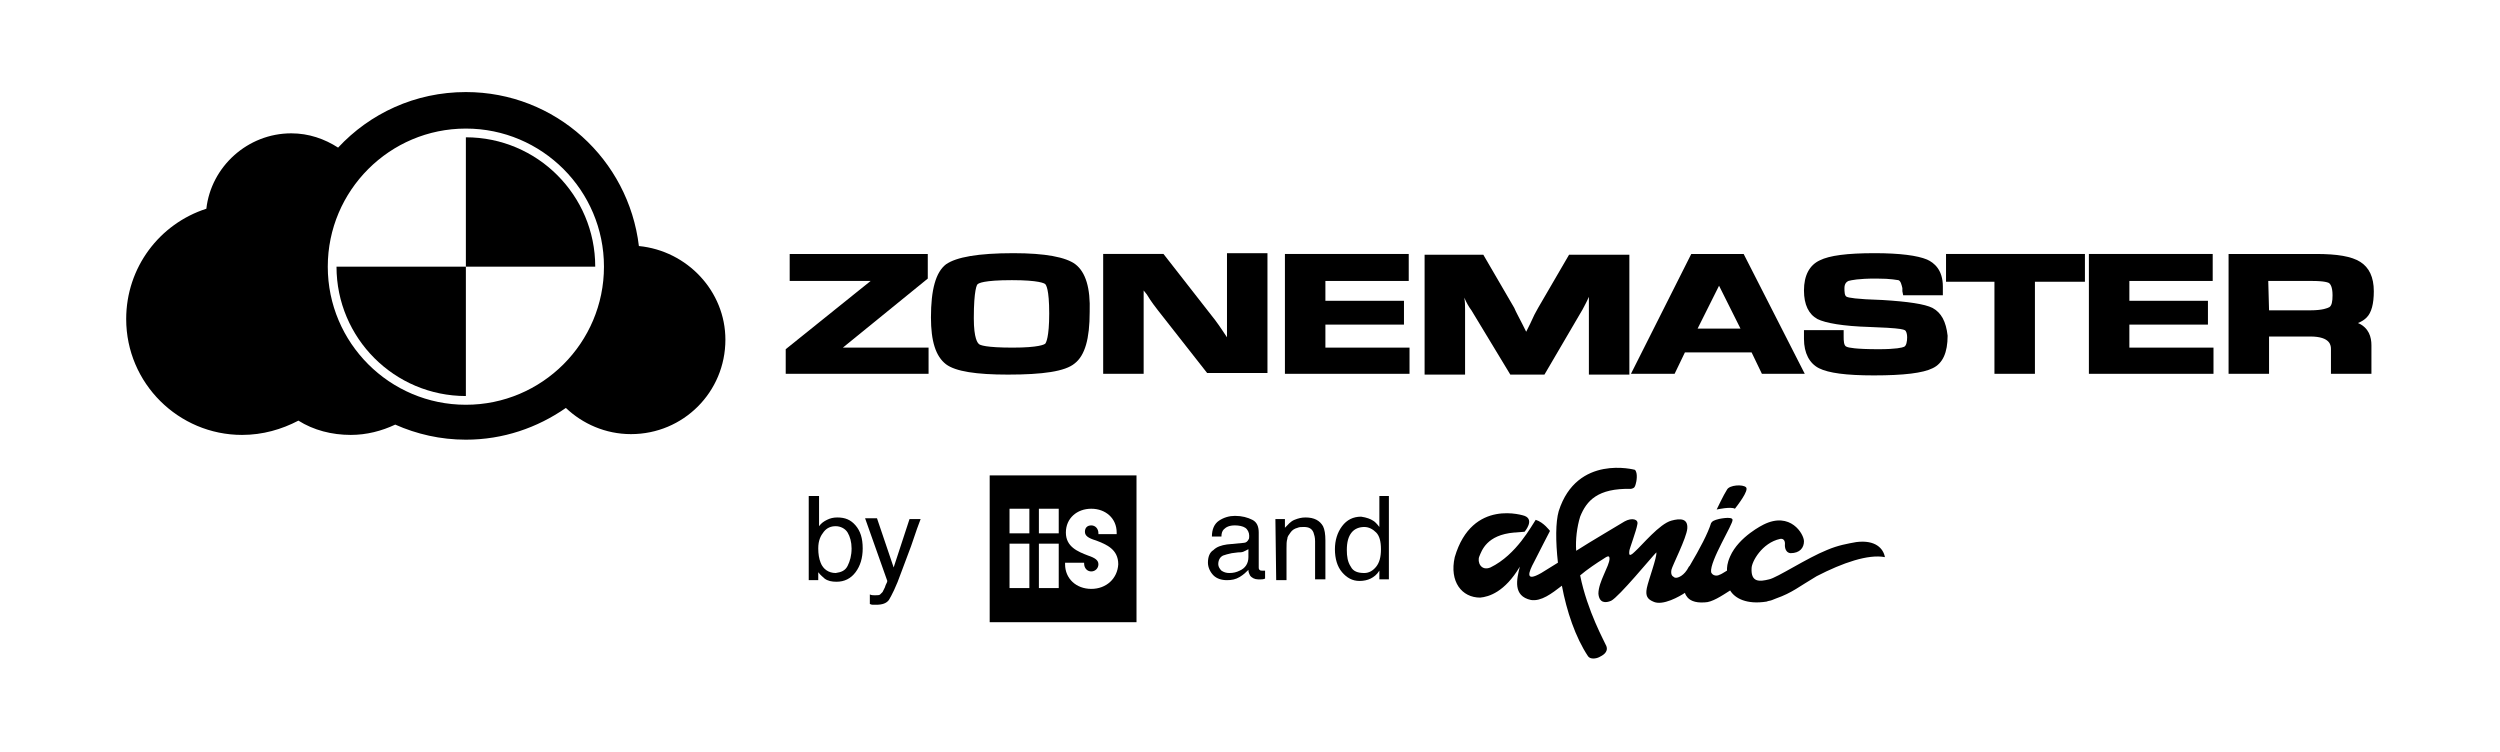 <svg xmlns="http://www.w3.org/2000/svg" xmlns:xlink="http://www.w3.org/1999/xlink" id="Lager_1" x="0" y="0" enable-background="new -263 250.6 315 94.7" version="1.1" viewBox="-263 250.6 315 94.7" xml:space="preserve"><g><polygon points="-146.1 285.7 -146.1 282.6 -163.5 282.6 -163.5 286 -153.3 286 -164 294.6 -164 297.7 -146 297.7 -146 294.4 -156.8 294.4"/><path d="M-127.5,283.9c-1.2-0.9-3.8-1.4-7.8-1.4c-4.5,0-7.2,0.5-8.5,1.4c-1.3,1-1.9,3.2-1.9,6.7c0,3,0.6,4.9,1.9,5.9 c1.2,0.9,3.8,1.3,7.8,1.3c4.4,0,7.2-0.4,8.4-1.4c1.3-1,1.9-3.1,1.9-6.5C-125.6,286.9-126.2,284.9-127.5,283.9z M-131.3,293.9 c-0.1,0.1-0.8,0.5-4.1,0.5s-4.2-0.3-4.3-0.5c-0.1-0.1-0.6-0.6-0.6-3.2c0-3.6,0.4-4.3,0.5-4.3c0.1-0.1,0.7-0.5,4.3-0.5 c3.4,0,4.1,0.4,4.2,0.5c0.1,0.1,0.5,0.6,0.5,3.7C-130.8,293.1-131.2,293.8-131.3,293.9z"/><path d="M-108.4,291.2v1.9l-0.6-0.9c-0.6-0.9-1.2-1.7-1.7-2.3l-5.7-7.3h-7.6v15.1h5.1v-8.6v-1.9l0.4,0.5c0.6,1,1.1,1.6,1.4,2 l6.2,7.9h7.6v-15.1h-5.1L-108.4,291.2z"/><polygon points="-96 291.5 -86.1 291.5 -86.1 288.5 -96 288.5 -96 286 -85.5 286 -85.5 282.6 -101.1 282.6 -101.1 297.7 -85.4 297.7 -85.4 294.4 -96 294.4"/><path d="M-69.2,289.4c-0.3,0.5-0.6,1.1-1,2l-0.5,1l-0.5-1c-0.4-0.8-0.8-1.5-1-2l-3.9-6.7h-7.4v15.1h5.1v-8.2c0-0.4,0-1-0.1-1.5 c0.3,0.7,0.6,1.2,0.9,1.6l4.9,8.1h4.3l4.8-8.2c0.2-0.4,0.5-0.9,0.8-1.6c0,0.6,0,1.1,0,1.6v8.2h5.1v-15.1h-7.6L-69.2,289.4z"/><path d="M-49.9,282.6l-7.6,15.1h5.5l1.3-2.7h8.4l1.3,2.7h5.4l-7.7-15.1H-49.9z M-49.1,292l2.7-5.4l2.7,5.4H-49.1z"/><path d="M-19.5,289.4c-1-0.5-3.1-0.8-6.3-1c-3.4-0.1-4.3-0.3-4.5-0.4c-0.3-0.1-0.3-0.7-0.3-1.1c0-0.6,0.3-0.8,0.5-0.9 c0.4-0.1,1.2-0.3,3.5-0.3c2,0,2.6,0.2,2.8,0.2c0.3,0.1,0.4,0.6,0.5,1c0,0.1,0,0.2,0,0.4l0.1,0.5h5v-1.1c0-2.1-1.1-3-2-3.4 c-1.2-0.5-3.4-0.8-6.6-0.8c-3.5,0-5.7,0.3-6.9,0.9c-1.3,0.6-2,1.9-2,3.8c0,1.8,0.6,3,1.7,3.6c1,0.5,3.2,0.9,6.6,1l2.2,0.1 c1.6,0.1,2,0.2,2.2,0.3c0.2,0.1,0.3,0.5,0.3,0.9c0,0.5-0.1,1.1-0.4,1.2c-0.2,0.1-1,0.3-3.2,0.3c-2.9,0-3.8-0.2-4-0.3 c-0.4-0.1-0.4-0.8-0.4-1.3v-0.8h-5v1.1c0,1.8,0.7,3.1,1.9,3.7s3.4,0.9,6.9,0.9c3.8,0,6.2-0.3,7.4-0.9c1.3-0.6,1.9-2,1.9-4.1 C-17.8,291.1-18.4,290-19.5,289.4z"/><polygon points="-17.8 286.1 -11.7 286.1 -11.7 297.7 -6.6 297.7 -6.6 286.1 -.3 286.1 -.3 282.6 -17.8 282.6"/><polygon points="5.3 291.5 15.2 291.5 15.2 288.5 5.3 288.5 5.3 286 15.8 286 15.8 282.6 .2 282.6 .2 297.7 15.9 297.7 15.9 294.4 5.3 294.4"/><path d="M34.1,291.3c0.5-0.2,0.8-0.4,1.1-0.7c0.6-0.6,0.9-1.7,0.9-3.3c0-1.8-0.6-3-1.7-3.7s-2.9-1-5.6-1h-11v15.1h5.1V293h5.2 c2.6,0,2.6,1.2,2.6,1.6v3.1h5.1v-3.6C35.8,293.1,35.5,291.9,34.1,291.3z M22.8,286h5.5c1.6,0,2.1,0.2,2.2,0.3 c0.1,0.1,0.4,0.4,0.4,1.5c0,0.8-0.1,1.3-0.4,1.5c-0.2,0.1-0.8,0.4-2.4,0.4h-5.2L22.8,286L22.8,286z"/></g><g><path d="M-161.1,313.1h1.3v3.8c0.3-0.4,0.6-0.6,1-0.8s0.8-0.3,1.3-0.3c1,0,1.7,0.3,2.3,1s0.9,1.6,0.9,2.9c0,1.2-0.3,2.2-0.9,3 c-0.6,0.8-1.4,1.2-2.4,1.2c-0.6,0-1.1-0.1-1.5-0.4c-0.2-0.2-0.5-0.4-0.8-0.8v1h-1.2L-161.1,313.1L-161.1,313.1z M-156.2,321.9 c0.3-0.6,0.5-1.3,0.5-2.2c0-0.8-0.2-1.5-0.5-2s-0.9-0.8-1.5-0.8s-1.1,0.2-1.5,0.7s-0.7,1.1-0.7,2.1c0,0.7,0.1,1.3,0.3,1.8 c0.3,0.8,1,1.3,1.9,1.3C-157,322.7-156.5,322.5-156.2,321.9z"/><path d="M-148.4,316h1.4c-0.2,0.5-0.6,1.6-1.2,3.4c-0.5,1.3-0.9,2.4-1.2,3.2c-0.7,2-1.3,3.1-1.6,3.6c-0.3,0.4-0.8,0.6-1.6,0.6 c-0.2,0-0.3,0-0.4,0c-0.1,0-0.2,0-0.4-0.1v-1.2c0.2,0.1,0.4,0.1,0.5,0.1s0.2,0,0.3,0c0.2,0,0.4,0,0.5-0.1s0.2-0.2,0.3-0.3 c0,0,0.1-0.2,0.3-0.6c0.1-0.4,0.3-0.6,0.3-0.8l-2.8-7.9h1.5l2.1,6.2L-148.4,316z"/></g><g><path d="M-106.3,319c0.3,0,0.5-0.2,0.6-0.4c0.1-0.1,0.1-0.3,0.1-0.5c0-0.4-0.2-0.8-0.5-1s-0.8-0.3-1.3-0.3c-0.7,0-1.1,0.2-1.4,0.5 c-0.2,0.2-0.3,0.5-0.3,0.9h-1.2c0-0.9,0.3-1.6,0.9-2s1.3-0.6,2-0.6c0.9,0,1.6,0.2,2.2,0.5s0.8,0.9,0.8,1.6v4.4c0,0.1,0,0.2,0.1,0.3 c0.1,0.1,0.2,0.1,0.3,0.1c0.1,0,0.1,0,0.2,0s0.1,0,0.2,0v1c-0.2,0.1-0.4,0.1-0.5,0.1s-0.2,0-0.4,0c-0.4,0-0.8-0.2-1-0.5 c-0.1-0.2-0.2-0.4-0.2-0.7c-0.3,0.3-0.6,0.6-1.1,0.9s-1,0.4-1.6,0.4c-0.7,0-1.3-0.2-1.7-0.6c-0.4-0.4-0.7-1-0.7-1.6 c0-0.7,0.2-1.3,0.7-1.6c0.4-0.4,1-0.6,1.7-0.7L-106.3,319z M-109.1,322.5c0.3,0.2,0.6,0.3,1,0.3c0.5,0,0.9-0.1,1.3-0.3 c0.7-0.3,1.1-0.9,1.1-1.7v-1c-0.2,0.1-0.4,0.2-0.6,0.3c-0.2,0.1-0.5,0.1-0.7,0.1l-0.8,0.1c-0.5,0.1-0.8,0.2-1.1,0.3 c-0.4,0.2-0.6,0.6-0.6,1.1C-109.5,322-109.3,322.3-109.1,322.5z"/><path d="M-102.3,316h1.2v1.1c0.4-0.4,0.7-0.8,1.2-1s0.9-0.3,1.4-0.3c1.1,0,1.8,0.4,2.2,1.1c0.2,0.4,0.3,1,0.3,1.8v4.9h-1.3v-4.8 c0-0.5-0.1-0.8-0.2-1.1c-0.2-0.5-0.6-0.7-1.2-0.7c-0.3,0-0.6,0-0.8,0.1c-0.4,0.1-0.7,0.3-0.9,0.6c-0.2,0.3-0.4,0.5-0.4,0.8 c-0.1,0.3-0.1,0.7-0.1,1.2v4h-1.3L-102.3,316L-102.3,316z"/><path d="M-90,316.2c0.2,0.1,0.5,0.4,0.8,0.8v-3.9h1.2v10.5h-1.2v-1.1c-0.3,0.5-0.7,0.8-1.1,1s-0.9,0.3-1.4,0.3 c-0.9,0-1.6-0.4-2.2-1.1s-0.9-1.7-0.9-2.9c0-1.1,0.3-2.1,0.9-2.9s1.4-1.2,2.4-1.2C-90.8,315.8-90.3,316-90,316.2z M-92.8,322 c0.3,0.6,0.9,0.8,1.7,0.8c0.6,0,1.1-0.3,1.5-0.8s0.6-1.2,0.6-2.2s-0.2-1.7-0.6-2.1s-0.9-0.7-1.5-0.7s-1.2,0.2-1.6,0.7 s-0.6,1.2-0.6,2.2C-93.3,320.7-93.2,321.4-92.8,322z"/></g><g><path d="M-204.3,267.9v16.3h16.3C-188,275.2-195.3,267.9-204.3,267.9z"/><path d="M-204.3,300.5v-16.3h-16.3C-220.6,293.2-213.3,300.5-204.3,300.5z"/><path d="M-182.5,281.6c-1.3-10.9-10.5-19.4-21.8-19.4c-6.4,0-12.1,2.7-16.1,7c-1.7-1.1-3.7-1.8-5.9-1.8c-5.5,0-10.1,4.2-10.7,9.5 c-5.9,1.9-10.1,7.4-10.1,13.9c0,8.1,6.6,14.6,14.6,14.6c2.6,0,5-0.7,7.1-1.8c1.9,1.2,4.2,1.8,6.6,1.8c2,0,3.9-0.5,5.6-1.3 c2.7,1.2,5.7,1.9,8.9,1.9c4.7,0,9-1.5,12.6-4c2.1,2,5,3.3,8.2,3.3c6.6,0,11.9-5.3,11.9-11.9C-171.6,287.3-176.4,282.2-182.5,281.6z M-204.3,301.6c-9.6,0-17.4-7.8-17.4-17.4s7.8-17.4,17.4-17.4c9.6,0,17.4,7.8,17.4,17.4S-194.7,301.6-204.3,301.6z"/></g><g><path id="path13" d="M-29.1,318.9c-1.1,0.2-2.3,0.4-3.7,1c-2.5,1-6.3,3.5-7.3,3.7c-1.2,0.3-2.3,0.4-2.2-1.4c0-0.8,1.3-3.2,3.6-3.7 c0.7-0.1,0.6,0.7,0.6,0.7s-0.1,1,0.7,1.1c1.2,0,1.7-0.7,1.7-1.5c0-0.9-1.7-3.8-5.1-2.1c0,0-3.1,1.5-4.2,4c-0.4,0.9-0.4,1.4-0.4,1.8 c-0.5,0.3-0.8,0.5-0.9,0.5c-0.3,0.2-0.9,0.2-1.1-0.3c-0.2-1.4,2.8-6.1,2.7-6.6c0-0.5-1.9-0.1-2.1,0c-0.2,0.1-0.4,0.1-0.6,0.4 c-0.4,1.3-1.4,3.2-2.7,5.4l-0.1,0.1l0,0c-0.6,1.2-1.4,1.4-1.6,1.4c-0.1,0-0.2,0-0.3-0.1c-0.2-0.1-0.4-0.3-0.3-0.9 c0.1-0.5,1.9-4,2-5.2c0.1-1.3-0.9-1.3-2-1c-1.5,0.4-3.7,3.1-4.6,3.9c-0.9,0.9-0.7,0.1-0.7-0.1s0.9-2.6,1-3.3 c0.2-0.7-0.7-0.9-1.6-0.4c-0.3,0.2-4.4,2.6-6.1,3.7c-0.1-1.4,0.1-3,0.5-4.3c0.8-2,2.2-3.6,6.4-3.5c0.5-0.1,0.5-0.3,0.6-0.6 c0.1-0.3,0.3-1.4-0.1-1.8c0,0-7.3-2-9.6,5.2c-0.4,1.4-0.4,3.8-0.1,6.5c-0.5,0.3-1.8,1.1-2.1,1.3c-2.1,1.2-1.6-0.1-0.9-1.4 c0.6-1.2,2-3.9,2-3.9s-0.8-1.1-1.8-1.4c-0.5,0.7-2.4,4.4-5.7,6c-1.2,0.5-1.7-0.7-1.4-1.4c0.3-0.7,0.9-2.7,4.4-3l0,0h0.1l1.2-0.1 c0,0,1.3-1.5,0-2l0,0c0,0-6.6-2.3-8.8,5.2c-0.7,3.1,0.9,5.1,3.2,5.1c1.1-0.1,3.1-0.7,5-3.9c-0.4,1.6-0.9,3.7,1.4,4.2 c1.3,0.2,2.6-0.8,3.9-1.8c0.6,3.2,1.7,6.5,3.3,8.9c0.3,0.4,1,0.3,1.4,0.1c0.4-0.2,1.2-0.6,0.9-1.4c-0.2-0.5-2.4-4.4-3.3-8.9 c0.8-0.7,2.3-1.7,2.8-2c0.6-0.4,0.9-0.6,0.9-0.1c0,0.9-1.4,2.9-1.4,4.4c0.1,1.2,0.9,1.2,1.6,0.9c1-0.5,5.1-5.5,5.7-6.1 c0.1,0.6-1,3.5-1.2,4.5s0.1,1.4,0.8,1.7c1.2,0.6,3.4-0.7,4-1.1c0.1,0.3,0.2,0.4,0.2,0.4c0.3,0.5,1,0.9,2.3,0.8 c0.9,0,2.1-0.8,3.2-1.5c0.6,1,2.1,1.8,4.6,1.4c0.2-0.1,0.5-0.1,0.7-0.2l0.5-0.2c2-0.7,2.9-1.5,5.1-2.8c3.3-1.7,6.5-2.8,8.6-2.4 C-25.7,319.7-26.7,318.6-29.1,318.9"/><path id="path11" d="M-44.4,314.7c0.3-0.4,1.8-2.3,1.4-2.7c-0.4-0.4-2.1-0.3-2.4,0.3c-0.4,0.6-1.3,2.5-1.3,2.5 S-44.9,314.4-44.4,314.7"/></g><path d="M-138.3,310.5V329h18.5v-18.5H-138.3z M-133.3,324.7h-2.5v-5.6h2.5V324.7z M-133.3,317.8h-2.5v-3.1h2.5V317.8z M-129.6,324.7h-2.5v-5.6h2.5V324.7z M-129.6,317.8h-2.5v-3.1h2.5V317.8z M-125.5,324.8c-1.9,0-3.3-1.3-3.3-3.1c0-0.1,0-0.2,0-0.2	h2.4v0.1c0,0.6,0.4,1,0.9,1s0.9-0.4,0.9-0.9s-0.4-0.8-1.3-1.1c-1.3-0.5-2.8-1.1-2.8-2.9s1.4-3,3.2-3s3.2,1.2,3.2,3	c0,0.1,0,0.2,0,0.2h-2.3v-0.1c0-0.6-0.4-1-0.9-1s-0.8,0.3-0.8,0.8s0.4,0.8,1.4,1.1c1.3,0.5,2.8,1.1,2.8,3	C-122.2,323.5-123.6,324.8-125.5,324.8z"/></svg>